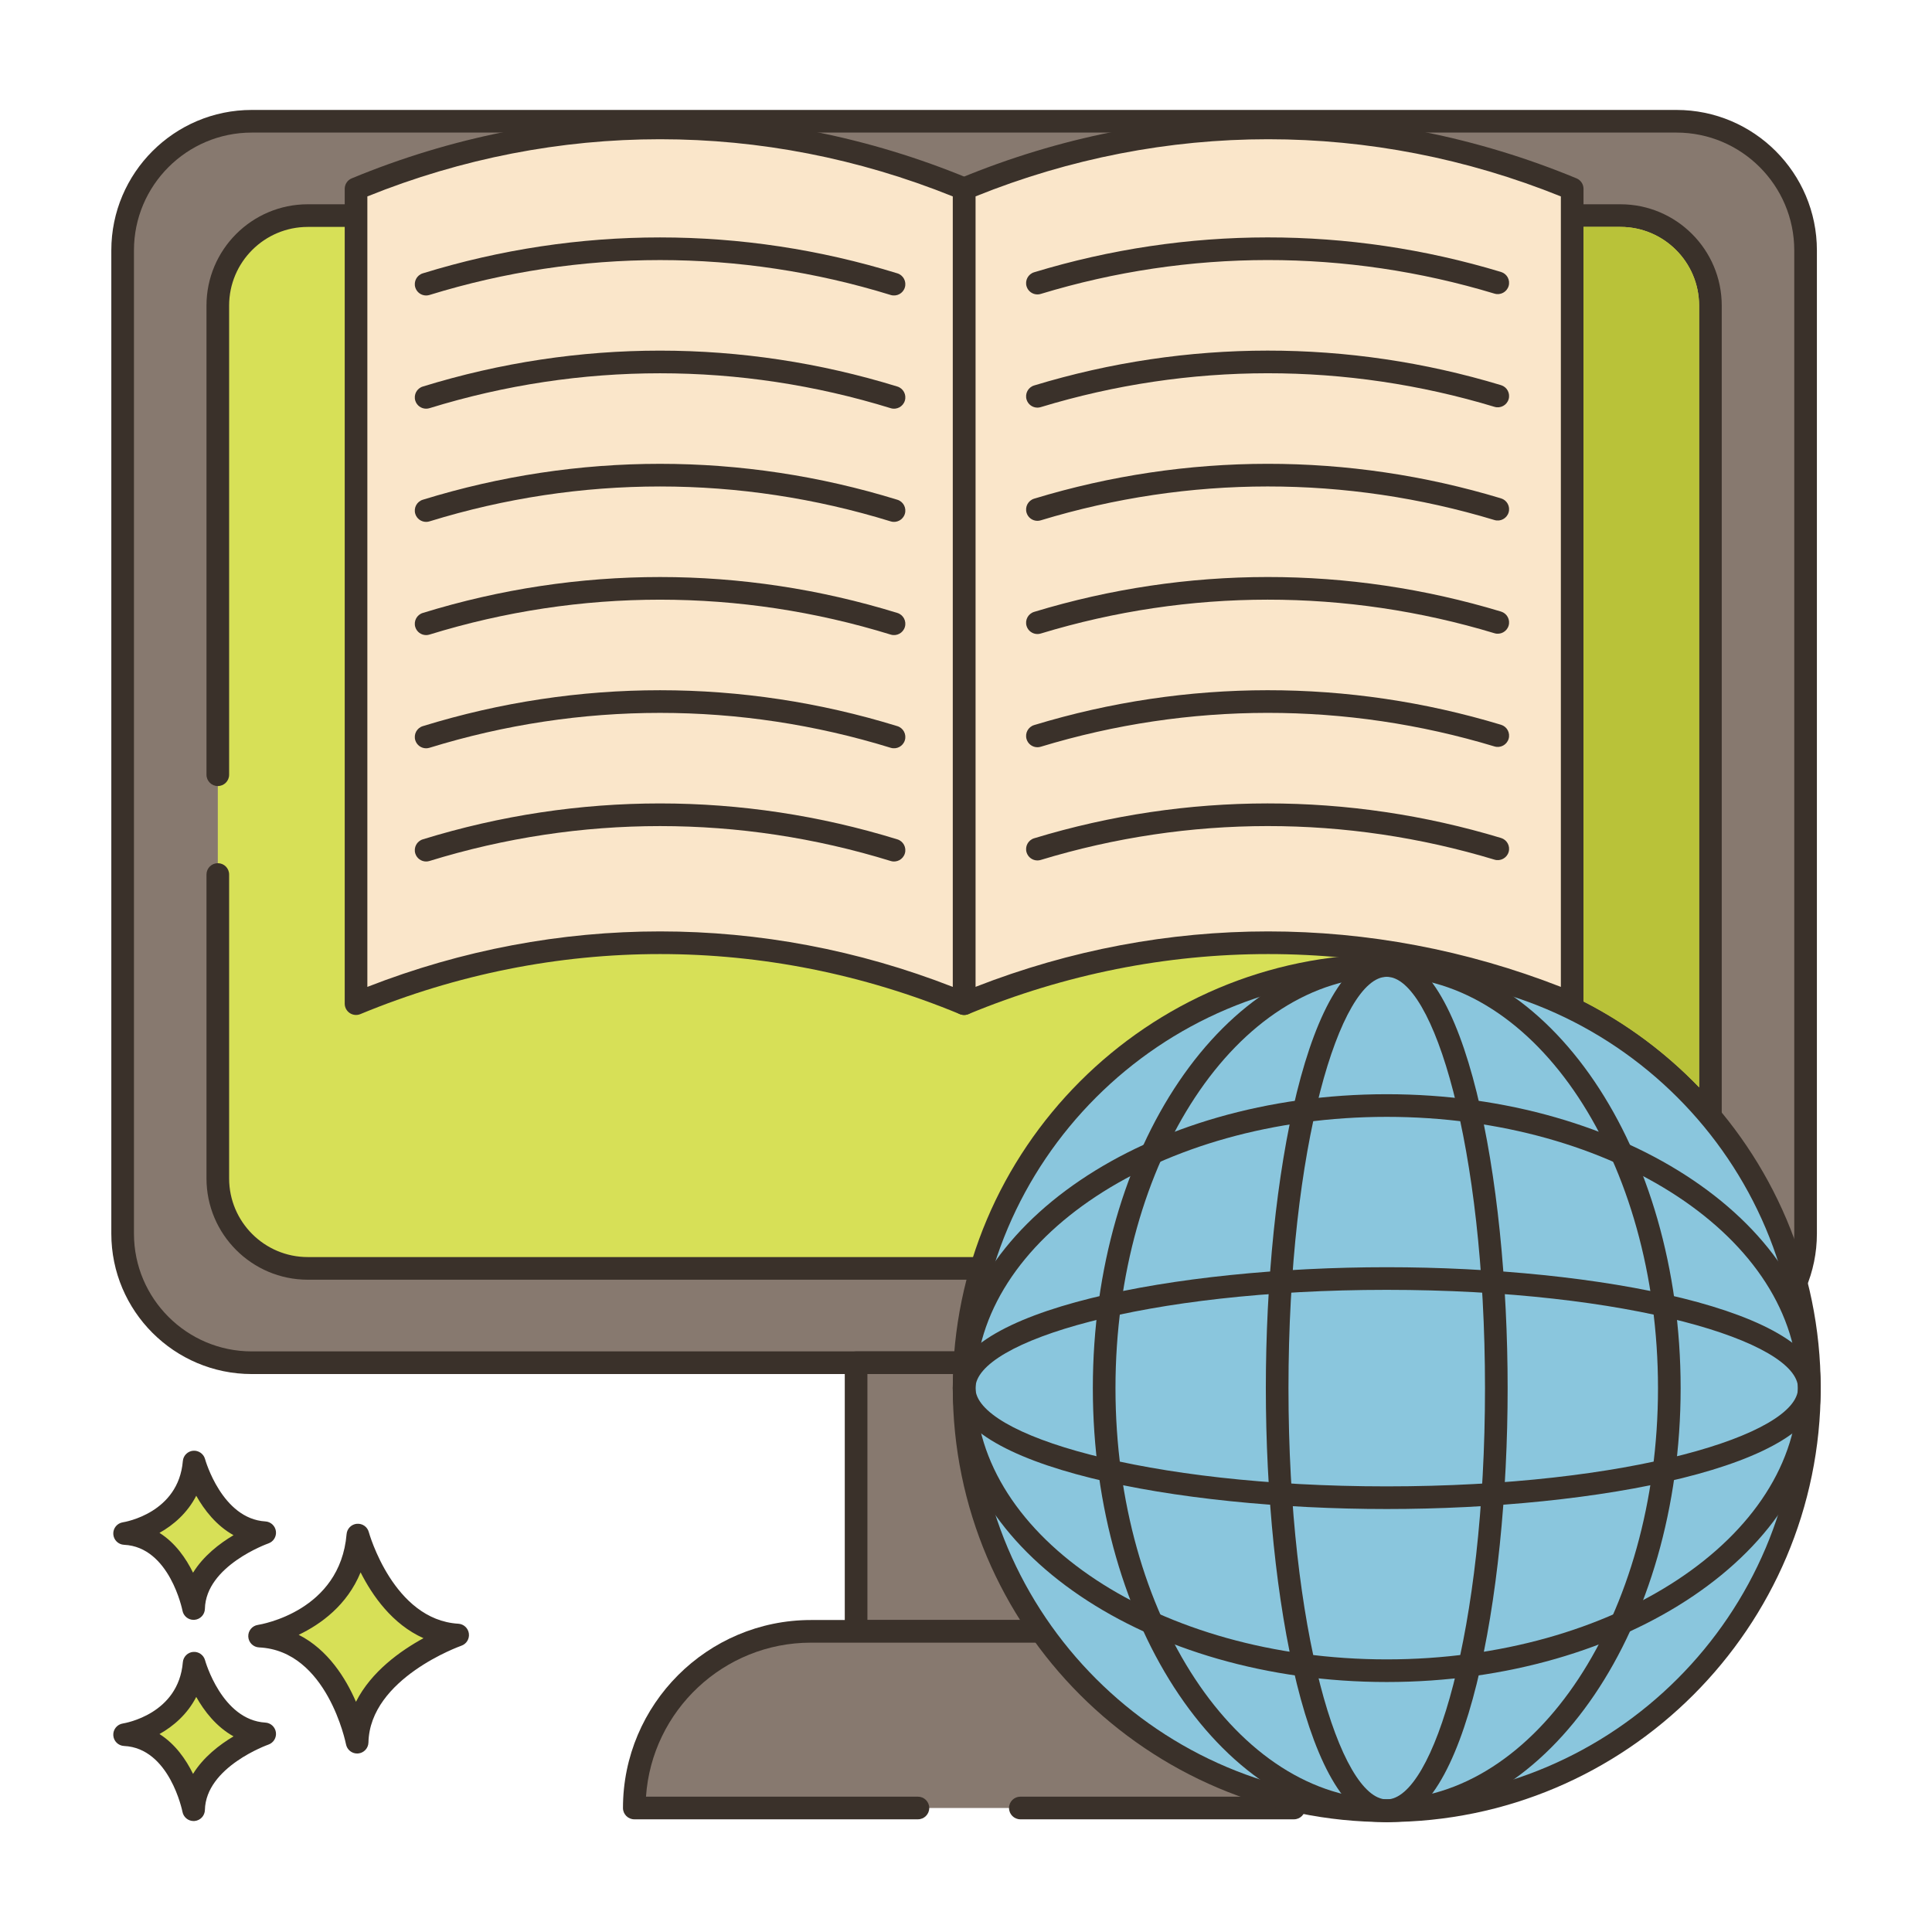 <svg xmlns="http://www.w3.org/2000/svg" xmlns:xlink="http://www.w3.org/1999/xlink" version="1.1" x="0px" y="0px" viewBox="0 0 256 256" style="enable-background:new 0 0 256 256;" xml:space="preserve">
<style type="text/css">
	.st0{display:none;}
	.st1{display:inline;}
	.st2{fill:none;stroke:#6B1D1D;stroke-width:0.5;stroke-miterlimit:10;}
	.st3{fill:#3A312A;}
	.st4{fill:#87796F;}
	.st5{fill:#D5DE58;}
	.st6{fill:#695B51;}
	.st7{fill:#FCE8CB;}
	.st8{fill:#F16C7A;}
	.st9{fill:#8AC6DD;}
	.st10{fill:#DECAAD;}
	.st11{fill:#D6DF58;}
	.st12{fill-rule:evenodd;clip-rule:evenodd;fill:#FCE8CB;}
	.st13{fill:#F5978A;}
	.st14{fill:#D7E057;}
	.st15{fill-rule:evenodd;clip-rule:evenodd;fill:#87796F;}
	.st16{fill:#6CA8BF;}
	.st17{fill:#B9C239;}
	.st18{fill:#D34E5C;}
	.st19{fill:#FAE6CA;}
	.st20{fill:#F8E4C8;}
	.st21{fill:#8AC5DC;}
	.st22{fill:#EF6D7A;}
	.st23{fill:#EB6E7A;}
	.st24{fill:#89C4DB;}
	.st25{fill-rule:evenodd;clip-rule:evenodd;fill:#F16C7A;}
	.st26{fill:#F7E3C7;}
	.st27{fill:#F6E2C6;}
	.st28{fill:#ED6E7A;}
	.st29{fill:#8AC3DA;}
	.st30{fill:#D5DC57;}
	.st31{fill-rule:evenodd;clip-rule:evenodd;fill:#D7E057;}
	.st32{fill-rule:evenodd;clip-rule:evenodd;fill:#F8E4C8;}
	.st33{fill:#D4DB56;}
	.st34{fill:#F59689;}
	.st35{fill:#DDC9AC;}
	.st36{fill:#D24E5C;}
	.st37{fill:#6A5C52;}
	.st38{fill:#6CA6BE;}
	.st39{fill:#B8C136;}
	.st40{fill-rule:evenodd;clip-rule:evenodd;fill:#FAE6CA;}
</style>
<g id="Layer_2" class="st0">
	<g class="st1">
		<g>
			<line class="st2" x1="0" y1="4.829" x2="256" y2="4.829"/>
			<line class="st2" x1="0" y1="16.56" x2="256" y2="16.56"/>
			<line class="st2" x1="0" y1="28.29" x2="256" y2="28.29"/>
			<line class="st2" x1="0" y1="40.021" x2="256" y2="40.021"/>
			<line class="st2" x1="0" y1="51.751" x2="256" y2="51.751"/>
			<line class="st2" x1="0" y1="63.482" x2="256" y2="63.482"/>
			<line class="st2" x1="0" y1="75.213" x2="256" y2="75.213"/>
			<line class="st2" x1="0" y1="86.943" x2="256" y2="86.943"/>
			<line class="st2" x1="0" y1="98.674" x2="256" y2="98.674"/>
			<line class="st2" x1="0" y1="110.404" x2="256" y2="110.404"/>
			<line class="st2" x1="0" y1="122.135" x2="256" y2="122.135"/>
			<line class="st2" x1="0" y1="133.865" x2="256" y2="133.865"/>
			<line class="st2" x1="0" y1="145.596" x2="256" y2="145.596"/>
			<line class="st2" x1="0" y1="157.326" x2="256" y2="157.326"/>
			<line class="st2" x1="0" y1="169.057" x2="256" y2="169.057"/>
			<line class="st2" x1="0" y1="180.788" x2="256" y2="180.788"/>
			<line class="st2" x1="0" y1="192.518" x2="256" y2="192.518"/>
			<line class="st2" x1="0" y1="204.249" x2="256" y2="204.249"/>
			<line class="st2" x1="0" y1="215.979" x2="256" y2="215.979"/>
			<line class="st2" x1="0" y1="227.71" x2="256" y2="227.71"/>
			<line class="st2" x1="0" y1="239.44" x2="256" y2="239.44"/>
			<line class="st2" x1="0" y1="251.171" x2="256" y2="251.171"/>
		</g>
		<g>
			<line class="st2" x1="251.171" y1="0" x2="251.171" y2="256"/>
			<line class="st2" x1="239.44" y1="0" x2="239.44" y2="256"/>
			<line class="st2" x1="227.71" y1="0" x2="227.71" y2="256"/>
			<line class="st2" x1="215.979" y1="0" x2="215.979" y2="256"/>
			<line class="st2" x1="204.249" y1="0" x2="204.249" y2="256"/>
			<line class="st2" x1="192.518" y1="0" x2="192.518" y2="256"/>
			<line class="st2" x1="180.788" y1="0" x2="180.788" y2="256"/>
			<line class="st2" x1="169.057" y1="0" x2="169.057" y2="256"/>
			<line class="st2" x1="157.326" y1="0" x2="157.326" y2="256"/>
			<line class="st2" x1="145.596" y1="0" x2="145.596" y2="256"/>
			<line class="st2" x1="133.865" y1="0" x2="133.865" y2="256"/>
			<line class="st2" x1="122.135" y1="0" x2="122.135" y2="256"/>
			<line class="st2" x1="110.404" y1="0" x2="110.404" y2="256"/>
			<line class="st2" x1="98.674" y1="0" x2="98.674" y2="256"/>
			<line class="st2" x1="86.943" y1="0" x2="86.943" y2="256"/>
			<line class="st2" x1="75.212" y1="0" x2="75.212" y2="256"/>
			<line class="st2" x1="63.482" y1="0" x2="63.482" y2="256"/>
			<line class="st2" x1="51.751" y1="0" x2="51.751" y2="256"/>
			<line class="st2" x1="40.021" y1="0" x2="40.021" y2="256"/>
			<line class="st2" x1="28.29" y1="0" x2="28.29" y2="256"/>
			<line class="st2" x1="16.56" y1="0" x2="16.56" y2="256"/>
			<line class="st2" x1="4.829" y1="0" x2="4.829" y2="256"/>
		</g>
	</g>
</g>
<g id="Layer_1">
	<g>
		<path class="st4" d="M222.145,180.568H33.355c-9.447,0-17.105-7.658-17.105-17.105V33.173c0-9.447,7.658-17.106,17.105-17.106    h188.789c9.447,0,17.105,7.658,17.105,17.106v130.289C239.25,172.909,231.592,180.568,222.145,180.568z"/>
		<path class="st3" d="M222.145,182.068H33.355c-10.259,0-18.605-8.346-18.605-18.605V33.173c0-10.259,8.347-18.605,18.605-18.605    h188.789c10.259,0,18.605,8.346,18.605,18.605v130.289C240.75,173.722,232.403,182.068,222.145,182.068z M33.355,17.568    c-8.604,0-15.605,7-15.605,15.605v130.289c0,8.605,7.001,15.605,15.605,15.605h188.789c8.604,0,15.605-7.001,15.605-15.605V33.173    c0-8.605-7.001-15.605-15.605-15.605H33.355z"/>
		<path class="st14" d="M28.861,115.877v40.271c0,6.583,5.337,11.92,11.92,11.92h173.938c6.583,0,11.92-5.337,11.92-11.92V40.488    c0-6.583-5.337-11.92-11.92-11.92H40.781c-6.583,0-11.92,5.337-11.92,11.92v62.167V115.877z"/>
		<path class="st3" d="M214.719,169.568H40.781c-7.4,0-13.42-6.02-13.42-13.42v-40.271c0-0.829,0.672-1.5,1.5-1.5    c0.828,0,1.5,0.671,1.5,1.5v40.271c0,5.746,4.675,10.42,10.42,10.42h173.938c5.745,0,10.42-4.674,10.42-10.42V40.488    c0-5.746-4.675-10.42-10.42-10.42H40.781c-5.745,0-10.42,4.674-10.42,10.42v62.167c0,0.829-0.672,1.5-1.5,1.5    c-0.828,0-1.5-0.671-1.5-1.5V40.488c0-7.4,6.02-13.42,13.42-13.42h173.938c7.399,0,13.42,6.02,13.42,13.42v115.66    C228.139,163.548,222.118,169.568,214.719,169.568z"/>
		<rect x="113.438" y="180.568" class="st4" width="28.625" height="35.593"/>
		<path class="st3" d="M142.062,217.661h-28.625c-0.828,0-1.5-0.671-1.5-1.5v-35.593c0-0.829,0.672-1.5,1.5-1.5h28.625    c0.828,0,1.5,0.671,1.5,1.5v35.593C143.562,216.99,142.891,217.661,142.062,217.661z M114.938,214.661h25.625v-32.593h-25.625    V214.661z"/>
		<path class="st4" d="M135.202,239.568h36.252c0-12.927-10.479-23.407-23.407-23.407h-40.593    c-12.927,0-23.407,10.479-23.407,23.407h37.584H135.202z"/>
		<path class="st3" d="M171.453,241.068h-36.252c-0.828,0-1.5-0.671-1.5-1.5s0.672-1.5,1.5-1.5h34.701    c-0.773-11.382-10.28-20.407-21.855-20.407h-40.594c-11.575,0-21.082,9.024-21.855,20.407h36.033c0.828,0,1.5,0.671,1.5,1.5    s-0.672,1.5-1.5,1.5H84.047c-0.828,0-1.5-0.671-1.5-1.5c0-13.733,11.173-24.907,24.906-24.907h40.594    c13.733,0,24.906,11.173,24.906,24.907C172.953,240.397,172.281,241.068,171.453,241.068z"/>
		<path class="st14" d="M47.421,203.402c0,0,3.408,12.659,13.222,13.246c0,0-13.1,4.525-13.321,14.202    c0,0-2.579-13.572-12.925-14.059C34.397,216.791,46.447,214.966,47.421,203.402z"/>
		<path class="st3" d="M47.321,232.349c-0.713,0-1.335-0.506-1.473-1.217c-0.023-0.124-2.494-12.417-11.522-12.842    c-0.771-0.037-1.388-0.651-1.428-1.421c-0.04-0.771,0.511-1.445,1.273-1.561c0.441-0.069,10.895-1.817,11.754-12.032    c0.062-0.725,0.635-1.301,1.359-1.367c0.736-0.061,1.394,0.399,1.584,1.102c0.031,0.116,3.259,11.626,11.863,12.141    c0.714,0.043,1.298,0.584,1.396,1.293c0.098,0.708-0.318,1.388-0.994,1.622c-0.121,0.042-12.118,4.31-12.312,12.818    c-0.018,0.767-0.61,1.396-1.375,1.459C47.405,232.348,47.363,232.349,47.321,232.349z M39.579,216.62    c3.879,1.969,6.231,5.746,7.588,8.876c2.026-4.021,5.941-6.787,8.948-8.427c-4.134-1.842-6.783-5.651-8.334-8.723    C45.988,212.707,42.511,215.215,39.579,216.62z"/>
		<path class="st14" d="M25.722,220.382c0,0,2.411,8.954,9.352,9.369c0,0-9.266,3.201-9.422,10.046c0,0-1.824-9.6-9.142-9.944    C16.51,229.853,25.034,228.562,25.722,220.382z"/>
		<path class="st3" d="M25.651,241.297c-0.714,0-1.337-0.507-1.473-1.22c-0.016-0.082-1.704-8.442-7.739-8.726    c-0.771-0.037-1.388-0.651-1.428-1.421c-0.04-0.77,0.511-1.445,1.274-1.561c0.296-0.047,7.363-1.243,7.942-8.114    c0.062-0.726,0.636-1.303,1.361-1.368c0.717-0.064,1.392,0.399,1.582,1.102l0,0c0.021,0.079,2.227,7.919,7.993,8.264    c0.714,0.043,1.299,0.585,1.396,1.294c0.097,0.709-0.32,1.388-0.996,1.622c-0.081,0.028-8.282,2.953-8.412,8.662    c-0.017,0.767-0.611,1.397-1.376,1.461C25.734,241.295,25.692,241.297,25.651,241.297z M21.132,229.77    c2.108,1.333,3.524,3.394,4.447,5.28c1.376-2.232,3.515-3.872,5.365-4.973c-2.287-1.269-3.885-3.35-4.941-5.224    C24.829,227.14,22.987,228.729,21.132,229.77z"/>
		<path class="st14" d="M25.722,193.725c0,0,2.411,8.954,9.352,9.369c0,0-9.266,3.201-9.422,10.046c0,0-1.824-9.6-9.142-9.944    C16.51,203.195,25.034,201.904,25.722,193.725z"/>
		<path class="st3" d="M25.651,214.64c-0.714,0-1.337-0.507-1.473-1.22c-0.016-0.082-1.704-8.442-7.739-8.726    c-0.771-0.037-1.388-0.651-1.428-1.421c-0.04-0.771,0.511-1.445,1.274-1.561c0.296-0.047,7.363-1.243,7.942-8.114    c0.062-0.726,0.636-1.303,1.361-1.368c0.712-0.061,1.392,0.4,1.582,1.103c0.038,0.138,2.249,7.92,7.993,8.263    c0.714,0.043,1.299,0.585,1.396,1.293c0.097,0.709-0.32,1.388-0.996,1.622c-0.081,0.028-8.282,2.952-8.412,8.662    c-0.017,0.767-0.611,1.398-1.376,1.461C25.734,214.638,25.692,214.64,25.651,214.64z M21.132,203.112    c2.108,1.332,3.524,3.394,4.447,5.28c1.376-2.233,3.515-3.872,5.365-4.973c-2.287-1.269-3.885-3.35-4.941-5.224    C24.829,200.482,22.987,202.071,21.132,203.112z"/>
		<path class="st19" d="M208.323,25.02c-25.794-10.685-54.777-10.685-80.572,0c0,35.989,0,71.979,0,107.968    c25.795-10.684,54.778-10.684,80.572,0C208.323,96.998,208.323,61.009,208.323,25.02z"/>
		<path class="st3" d="M208.323,134.488c-0.194,0-0.39-0.038-0.574-0.114c-25.607-10.607-53.816-10.607-79.424,0    c-0.461,0.192-0.991,0.141-1.407-0.139c-0.417-0.278-0.667-0.746-0.667-1.247V25.02c0-0.606,0.365-1.154,0.926-1.386    c26.35-10.914,55.371-10.914,81.721,0c0.56,0.232,0.926,0.779,0.926,1.386v107.968c0,0.501-0.25,0.969-0.667,1.247    C208.906,134.402,208.615,134.488,208.323,134.488z M168.037,123.417c13.118,0,26.237,2.451,38.786,7.351V26.027    c-25.053-10.104-52.52-10.104-77.572,0v104.741C141.8,125.867,154.919,123.417,168.037,123.417z"/>
		<path class="st19" d="M127.749,25.02c-25.795-10.685-54.777-10.685-80.572,0c0,35.989,0,71.979,0,107.968    c25.795-10.684,54.778-10.684,80.572,0C127.749,96.998,127.749,61.009,127.749,25.02z"/>
		<path class="st3" d="M127.749,134.488c-0.194,0-0.39-0.038-0.574-0.114c-25.607-10.607-53.816-10.607-79.424,0    c-0.462,0.192-0.991,0.141-1.407-0.139c-0.417-0.278-0.667-0.746-0.667-1.247V25.02c0-0.606,0.365-1.154,0.926-1.386    c26.35-10.914,55.371-10.914,81.721,0c0.561,0.232,0.926,0.779,0.926,1.386v107.968c0,0.501-0.25,0.969-0.667,1.247    C128.332,134.402,128.041,134.488,127.749,134.488z M87.463,123.417c13.118,0,26.237,2.451,38.786,7.351V26.027    c-25.053-10.104-52.52-10.104-77.572,0v104.741C61.226,125.867,74.345,123.417,87.463,123.417z"/>
		<path class="st3" d="M56.463,114.153c-0.642,0-1.234-0.414-1.434-1.058c-0.244-0.792,0.2-1.631,0.991-1.876    c20.566-6.346,42.313-6.345,62.885,0c0.791,0.244,1.235,1.084,0.991,1.875c-0.244,0.792-1.082,1.237-1.876,0.992    c-19.996-6.167-41.129-6.167-61.115,0C56.758,114.131,56.608,114.153,56.463,114.153z"/>
		<path class="st3" d="M137.462,114.013c-0.643,0-1.237-0.417-1.435-1.064c-0.24-0.792,0.207-1.63,0.999-1.871    c20.228-6.146,41.621-6.159,61.87-0.041c0.793,0.24,1.242,1.077,1.002,1.87c-0.239,0.793-1.081,1.24-1.869,1.002    c-19.681-5.946-40.475-5.934-60.13,0.039C137.754,113.992,137.606,114.013,137.462,114.013z"/>
		<path class="st3" d="M56.463,99.153c-0.642,0-1.234-0.414-1.434-1.058c-0.244-0.792,0.2-1.631,0.991-1.876    c20.566-6.346,42.313-6.345,62.885,0c0.791,0.244,1.235,1.084,0.991,1.875c-0.244,0.792-1.082,1.236-1.876,0.992    c-19.996-6.167-41.129-6.167-61.115,0C56.758,99.131,56.608,99.153,56.463,99.153z"/>
		<path class="st3" d="M137.462,99.013c-0.643,0-1.237-0.417-1.435-1.064c-0.24-0.792,0.207-1.63,0.999-1.871    c20.228-6.146,41.621-6.159,61.87-0.041c0.793,0.24,1.242,1.077,1.002,1.87c-0.239,0.793-1.081,1.239-1.869,1.002    c-19.681-5.946-40.475-5.934-60.13,0.039C137.754,98.992,137.606,99.013,137.462,99.013z"/>
		<path class="st3" d="M56.463,84.153c-0.642,0-1.234-0.414-1.434-1.058c-0.244-0.792,0.2-1.631,0.991-1.876    c20.566-6.346,42.313-6.344,62.885,0c0.791,0.244,1.235,1.084,0.991,1.875c-0.244,0.792-1.082,1.236-1.876,0.992    c-19.996-6.167-41.129-6.167-61.115,0C56.758,84.131,56.608,84.153,56.463,84.153z"/>
		<path class="st3" d="M137.462,84.013c-0.643,0-1.237-0.417-1.435-1.064c-0.24-0.792,0.207-1.63,0.999-1.871    c20.228-6.146,41.621-6.159,61.87-0.041c0.793,0.24,1.242,1.077,1.002,1.87c-0.239,0.794-1.081,1.239-1.869,1.002    c-19.681-5.947-40.475-5.933-60.13,0.039C137.754,83.992,137.606,84.013,137.462,84.013z"/>
		<path class="st3" d="M56.463,69.153c-0.642,0-1.234-0.414-1.434-1.058c-0.244-0.792,0.2-1.631,0.991-1.876    c20.566-6.346,42.313-6.345,62.885,0c0.791,0.244,1.235,1.084,0.991,1.875c-0.244,0.792-1.082,1.237-1.876,0.992    c-19.996-6.167-41.129-6.167-61.115,0C56.758,69.131,56.608,69.153,56.463,69.153z"/>
		<path class="st3" d="M137.462,69.013c-0.643,0-1.237-0.417-1.435-1.064c-0.24-0.792,0.207-1.63,0.999-1.871    c20.228-6.146,41.621-6.159,61.87-0.041c0.793,0.24,1.242,1.077,1.002,1.87c-0.239,0.793-1.081,1.24-1.869,1.002    c-19.681-5.946-40.475-5.933-60.13,0.039C137.754,68.992,137.606,69.013,137.462,69.013z"/>
		<path class="st3" d="M56.463,54.153c-0.642,0-1.234-0.414-1.434-1.058c-0.244-0.792,0.2-1.631,0.991-1.875    c20.566-6.346,42.313-6.345,62.885-0.001c0.791,0.244,1.235,1.084,0.991,1.876c-0.244,0.792-1.082,1.237-1.876,0.992    c-19.996-6.167-41.129-6.167-61.115,0C56.758,54.131,56.608,54.153,56.463,54.153z"/>
		<path class="st3" d="M137.462,54.013c-0.643,0-1.237-0.417-1.435-1.065c-0.24-0.792,0.207-1.63,0.999-1.871    c20.228-6.146,41.621-6.159,61.87-0.041c0.793,0.24,1.242,1.077,1.002,1.87c-0.239,0.794-1.081,1.24-1.869,1.002    c-19.681-5.946-40.475-5.934-60.13,0.039C137.754,53.992,137.606,54.013,137.462,54.013z"/>
		<path class="st3" d="M56.463,39.153c-0.642,0-1.234-0.414-1.434-1.058c-0.244-0.792,0.2-1.631,0.991-1.875    c20.566-6.346,42.313-6.345,62.885,0c0.791,0.244,1.235,1.084,0.991,1.875c-0.244,0.792-1.082,1.236-1.876,0.992    c-19.996-6.167-41.129-6.167-61.115,0C56.758,39.131,56.608,39.153,56.463,39.153z"/>
		<path class="st3" d="M137.462,39.013c-0.643,0-1.237-0.417-1.435-1.064c-0.24-0.792,0.207-1.63,0.999-1.871    c20.228-6.146,41.621-6.159,61.87-0.041c0.793,0.24,1.242,1.077,1.002,1.87c-0.239,0.793-1.081,1.24-1.869,1.002    c-19.681-5.946-40.475-5.934-60.13,0.039C137.754,38.992,137.606,39.013,137.462,39.013z"/>
		<circle class="st9" cx="183.75" cy="183.932" r="56"/>
		<path class="st3" d="M183.75,241.432c-31.706,0-57.5-25.794-57.5-57.5c0-31.706,25.794-57.5,57.5-57.5s57.5,25.794,57.5,57.5    C241.25,215.638,215.456,241.432,183.75,241.432z M183.75,129.432c-30.052,0-54.5,24.449-54.5,54.5    c0,30.051,24.448,54.5,54.5,54.5s54.5-24.449,54.5-54.5C238.25,153.881,213.802,129.432,183.75,129.432z"/>
		<path class="st3" d="M183.75,241.432c-21.474,0-38.943-25.794-38.943-57.5c0-31.706,17.47-57.5,38.943-57.5    s38.943,25.794,38.943,57.5C222.693,215.638,205.224,241.432,183.75,241.432z M183.75,129.432    c-19.819,0-35.943,24.449-35.943,54.5c0,30.051,16.124,54.5,35.943,54.5s35.943-24.449,35.943-54.5    C219.693,153.881,203.569,129.432,183.75,129.432z"/>
		<path class="st3" d="M183.75,241.432c-10.405,0-16.02-29.626-16.02-57.5s5.615-57.5,16.02-57.5s16.02,29.626,16.02,57.5    S194.155,241.432,183.75,241.432z M183.75,129.432c-6.158,0-13.02,22.382-13.02,54.5c0,32.118,6.862,54.5,13.02,54.5    s13.02-22.382,13.02-54.5C196.77,151.815,189.908,129.432,183.75,129.432z"/>
		<path class="st3" d="M183.75,222.876c-31.706,0-57.5-17.47-57.5-38.944c0-21.474,25.794-38.943,57.5-38.943    s57.5,17.47,57.5,38.943C241.25,205.406,215.456,222.876,183.75,222.876z M183.75,147.989c-30.052,0-54.5,16.124-54.5,35.943    c0,19.819,24.448,35.944,54.5,35.944s54.5-16.124,54.5-35.944C238.25,164.113,213.802,147.989,183.75,147.989z"/>
		<path class="st3" d="M183.75,199.953c-27.875,0-57.5-5.615-57.5-16.02c0-10.405,29.625-16.02,57.5-16.02s57.5,5.615,57.5,16.02    C241.25,194.338,211.625,199.953,183.75,199.953z M183.75,170.912c-32.117,0-54.5,6.862-54.5,13.02    c0,6.159,22.383,13.02,54.5,13.02s54.5-6.862,54.5-13.02C238.25,177.774,215.867,170.912,183.75,170.912z"/>
		<path class="st17" d="M214.719,30.068h-4.896V132.71c5.725,2.926,10.896,6.78,15.316,11.369V40.488    C225.139,34.742,220.464,30.068,214.719,30.068z"/>
	</g>
</g>
</svg>